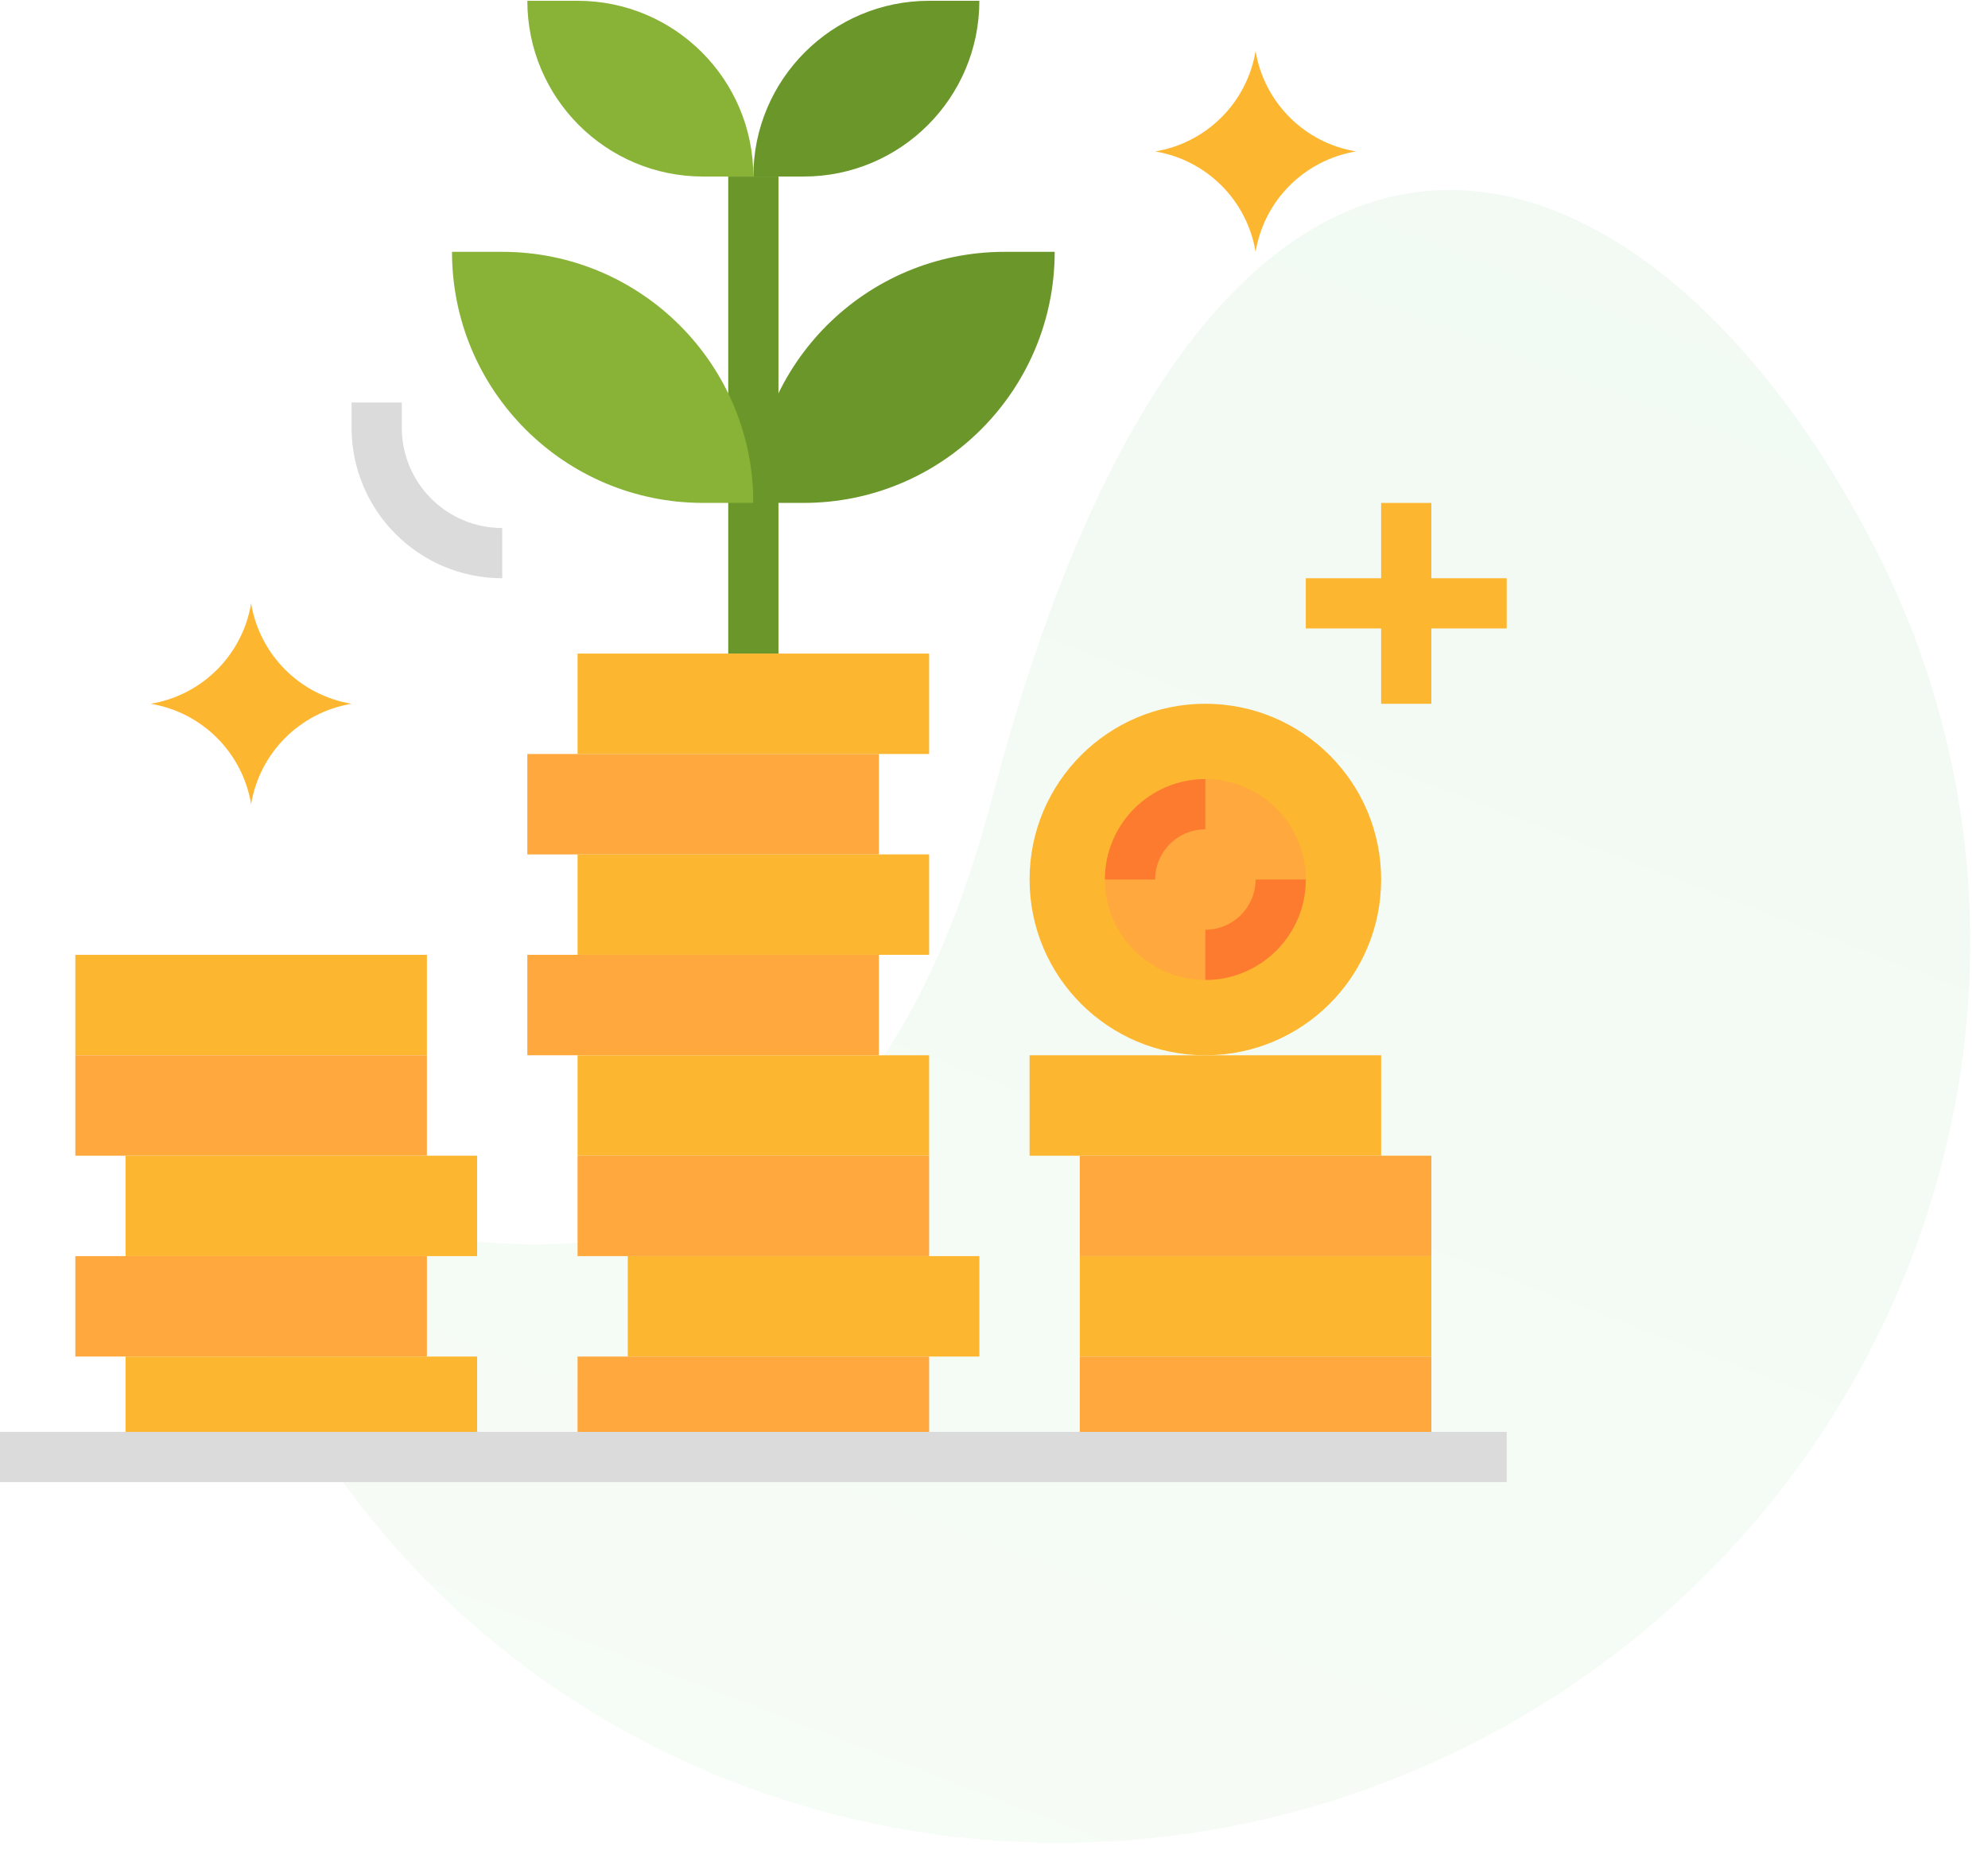 <?xml version="1.0" encoding="UTF-8" standalone="no"?>
<svg width="95px" height="89px" viewBox="0 0 95 89" version="1.1" xmlns="http://www.w3.org/2000/svg" xmlns:xlink="http://www.w3.org/1999/xlink">
    <!-- Generator: Sketch 49.1 (51147) - http://www.bohemiancoding.com/sketch -->
    <title>Group 25</title>
    <desc>Created with Sketch.</desc>
    <defs>
        <linearGradient x1="126.664%" y1="146.704%" x2="0%" y2="0%" id="linearGradient-1">
            <stop stop-color="#34A853" offset="0%"></stop>
            <stop stop-color="#97D48D" offset="100%"></stop>
        </linearGradient>
    </defs>
    <g id="Page-1" stroke="none" stroke-width="1" fill="none" fill-rule="evenodd">
        <g id="Pixel" transform="translate(-749, -3552)">
            <g id="Group-25" transform="translate(749, 3552)">
                <path d="M63.079,96 C86.319,96 103.263,81.13 71.703,53 C40.144,24.87 86.319,10 63.079,10 C39.839,10 21,29.252 21,53 C21,76.748 39.839,96 63.079,96 Z" id="Oval-2-Copy-7" fill="url(#linearGradient-1)" opacity="0.08" transform="translate(55, 53) rotate(-117) translate(-55, -53) "></path>
                <g id="coins" fill-rule="nonzero">
                    <circle id="Oval" fill="#FDB62F" cx="57.6" cy="42.037" r="8.4"></circle>
                    <rect id="Rectangle-path" fill="#6B962A" x="34.8" y="8.438" width="2.4" height="22.8"></rect>
                    <path d="M36,8.438 L33.6,8.438 C28.961,8.438 25.2,4.677 25.2,0.038 L27.6,0.038 C32.239,0.038 36,3.798 36,8.438 Z" id="Shape" fill="#88B337"></path>
                    <rect id="Rectangle-path" fill="#FFA83D" x="25.2" y="36.038" width="16.8" height="4.8"></rect>
                    <rect id="Rectangle-path" fill="#FDB62F" x="27.6" y="40.837" width="16.8" height="4.8"></rect>
                    <rect id="Rectangle-path" fill="#FFA83D" x="25.2" y="45.637" width="16.8" height="4.8"></rect>
                    <rect id="Rectangle-path" fill="#FDB62F" x="27.6" y="50.438" width="16.8" height="4.8"></rect>
                    <rect id="Rectangle-path" fill="#FFA83D" x="27.6" y="55.237" width="16.8" height="4.8"></rect>
                    <rect id="Rectangle-path" fill="#FDB62F" x="30" y="60.037" width="16.8" height="4.8"></rect>
                    <rect id="Rectangle-path" fill="#FFA83D" x="27.6" y="64.838" width="16.8" height="4.8"></rect>
                    <path d="M21.6,12.037 L24,12.037 C30.628,12.037 36,17.41 36,24.037 L33.6,24.037 C26.972,24.037 21.6,18.665 21.6,12.037 Z" id="Shape" fill="#88B337"></path>
                    <g id="Group" transform="translate(36, 0)" fill="#6B962A">
                        <path d="M10.8,0.038 L8.4,0.038 C3.761,0.038 0,3.798 0,8.438 L2.4,8.438 C7.039,8.438 10.8,4.677 10.8,0.038 Z" id="Shape"></path>
                        <path d="M2.4,24.037 L0,24.037 C0,17.41 5.372,12.037 12,12.037 L14.4,12.037 C14.4,18.665 9.028,24.037 2.4,24.037 Z" id="Shape"></path>
                    </g>
                    <rect id="Rectangle-path" fill="#FDB62F" x="3.6" y="45.637" width="16.8" height="4.8"></rect>
                    <rect id="Rectangle-path" fill="#FFA83D" x="3.6" y="50.438" width="16.8" height="4.8"></rect>
                    <rect id="Rectangle-path" fill="#FDB62F" x="6" y="55.237" width="16.8" height="4.8"></rect>
                    <rect id="Rectangle-path" fill="#FFA83D" x="3.6" y="60.037" width="16.8" height="4.8"></rect>
                    <g id="Group" transform="translate(5.906, 50.344)" fill="#FDB62F">
                        <rect id="Rectangle-path" x="0.094" y="14.494" width="16.8" height="4.8"></rect>
                        <rect id="Rectangle-path" x="43.294" y="0.094" width="16.8" height="4.8"></rect>
                    </g>
                    <rect id="Rectangle-path" fill="#FFA83D" x="51.6" y="55.237" width="16.8" height="4.8"></rect>
                    <rect id="Rectangle-path" fill="#FDB62F" x="51.6" y="60.037" width="16.8" height="4.8"></rect>
                    <g id="Group" transform="translate(51.469, 37.125)" fill="#FFA83D">
                        <rect id="Rectangle-path" x="0.131" y="27.713" width="16.8" height="4.8"></rect>
                        <circle id="Oval" cx="6.131" cy="4.912" r="4.8"></circle>
                    </g>
                    <g id="Group" transform="translate(52.734, 37.125)" fill="#FD7B2F">
                        <path d="M4.866,9.713 L4.866,7.312 C6.192,7.312 7.266,6.239 7.266,4.912 L9.666,4.912 C9.666,7.563 7.516,9.713 4.866,9.713 Z" id="Shape"></path>
                        <path d="M2.466,4.912 L0.066,4.912 C0.066,2.262 2.215,0.113 4.865,0.113 L4.865,2.513 C3.54,2.513 2.466,3.587 2.466,4.912 Z" id="Shape"></path>
                    </g>
                    <g id="Group" transform="translate(7.172, 2.391)" fill="#FDB62F">
                        <path d="M52.828,9.647 C52.42,7.185 50.491,5.255 48.028,4.847 C50.491,4.439 52.42,2.509 52.828,0.047 C53.236,2.509 55.166,4.439 57.628,4.847 C55.166,5.255 53.236,7.185 52.828,9.647 Z" id="Shape"></path>
                        <path d="M4.828,36.047 C4.42,33.584 2.49,31.655 0.028,31.247 C2.49,30.839 4.42,28.909 4.828,26.447 C5.236,28.909 7.166,30.839 9.628,31.247 C7.166,31.655 5.236,33.584 4.828,36.047 Z" id="Shape"></path>
                        <rect id="Rectangle-path" x="20.428" y="28.847" width="16.8" height="4.8"></rect>
                        <polygon id="Shape" points="64.828 25.247 61.228 25.247 61.228 21.647 58.828 21.647 58.828 25.247 55.228 25.247 55.228 27.647 58.828 27.647 58.828 31.247 61.228 31.247 61.228 27.647 64.828 27.647"></polygon>
                    </g>
                    <g id="Group" transform="translate(0, 19.125)" fill="#DBDBDB">
                        <rect id="Rectangle-path" x="0" y="49.313" width="72" height="2.4"></rect>
                        <path d="M24,8.512 C20.023,8.512 16.8,5.289 16.8,1.312 L16.8,0.113 L19.2,0.113 L19.2,1.312 C19.2,3.963 21.349,6.112 24,6.112 L24,8.512 Z" id="Shape"></path>
                    </g>
                </g>
            </g>
        </g>
    </g>
</svg>